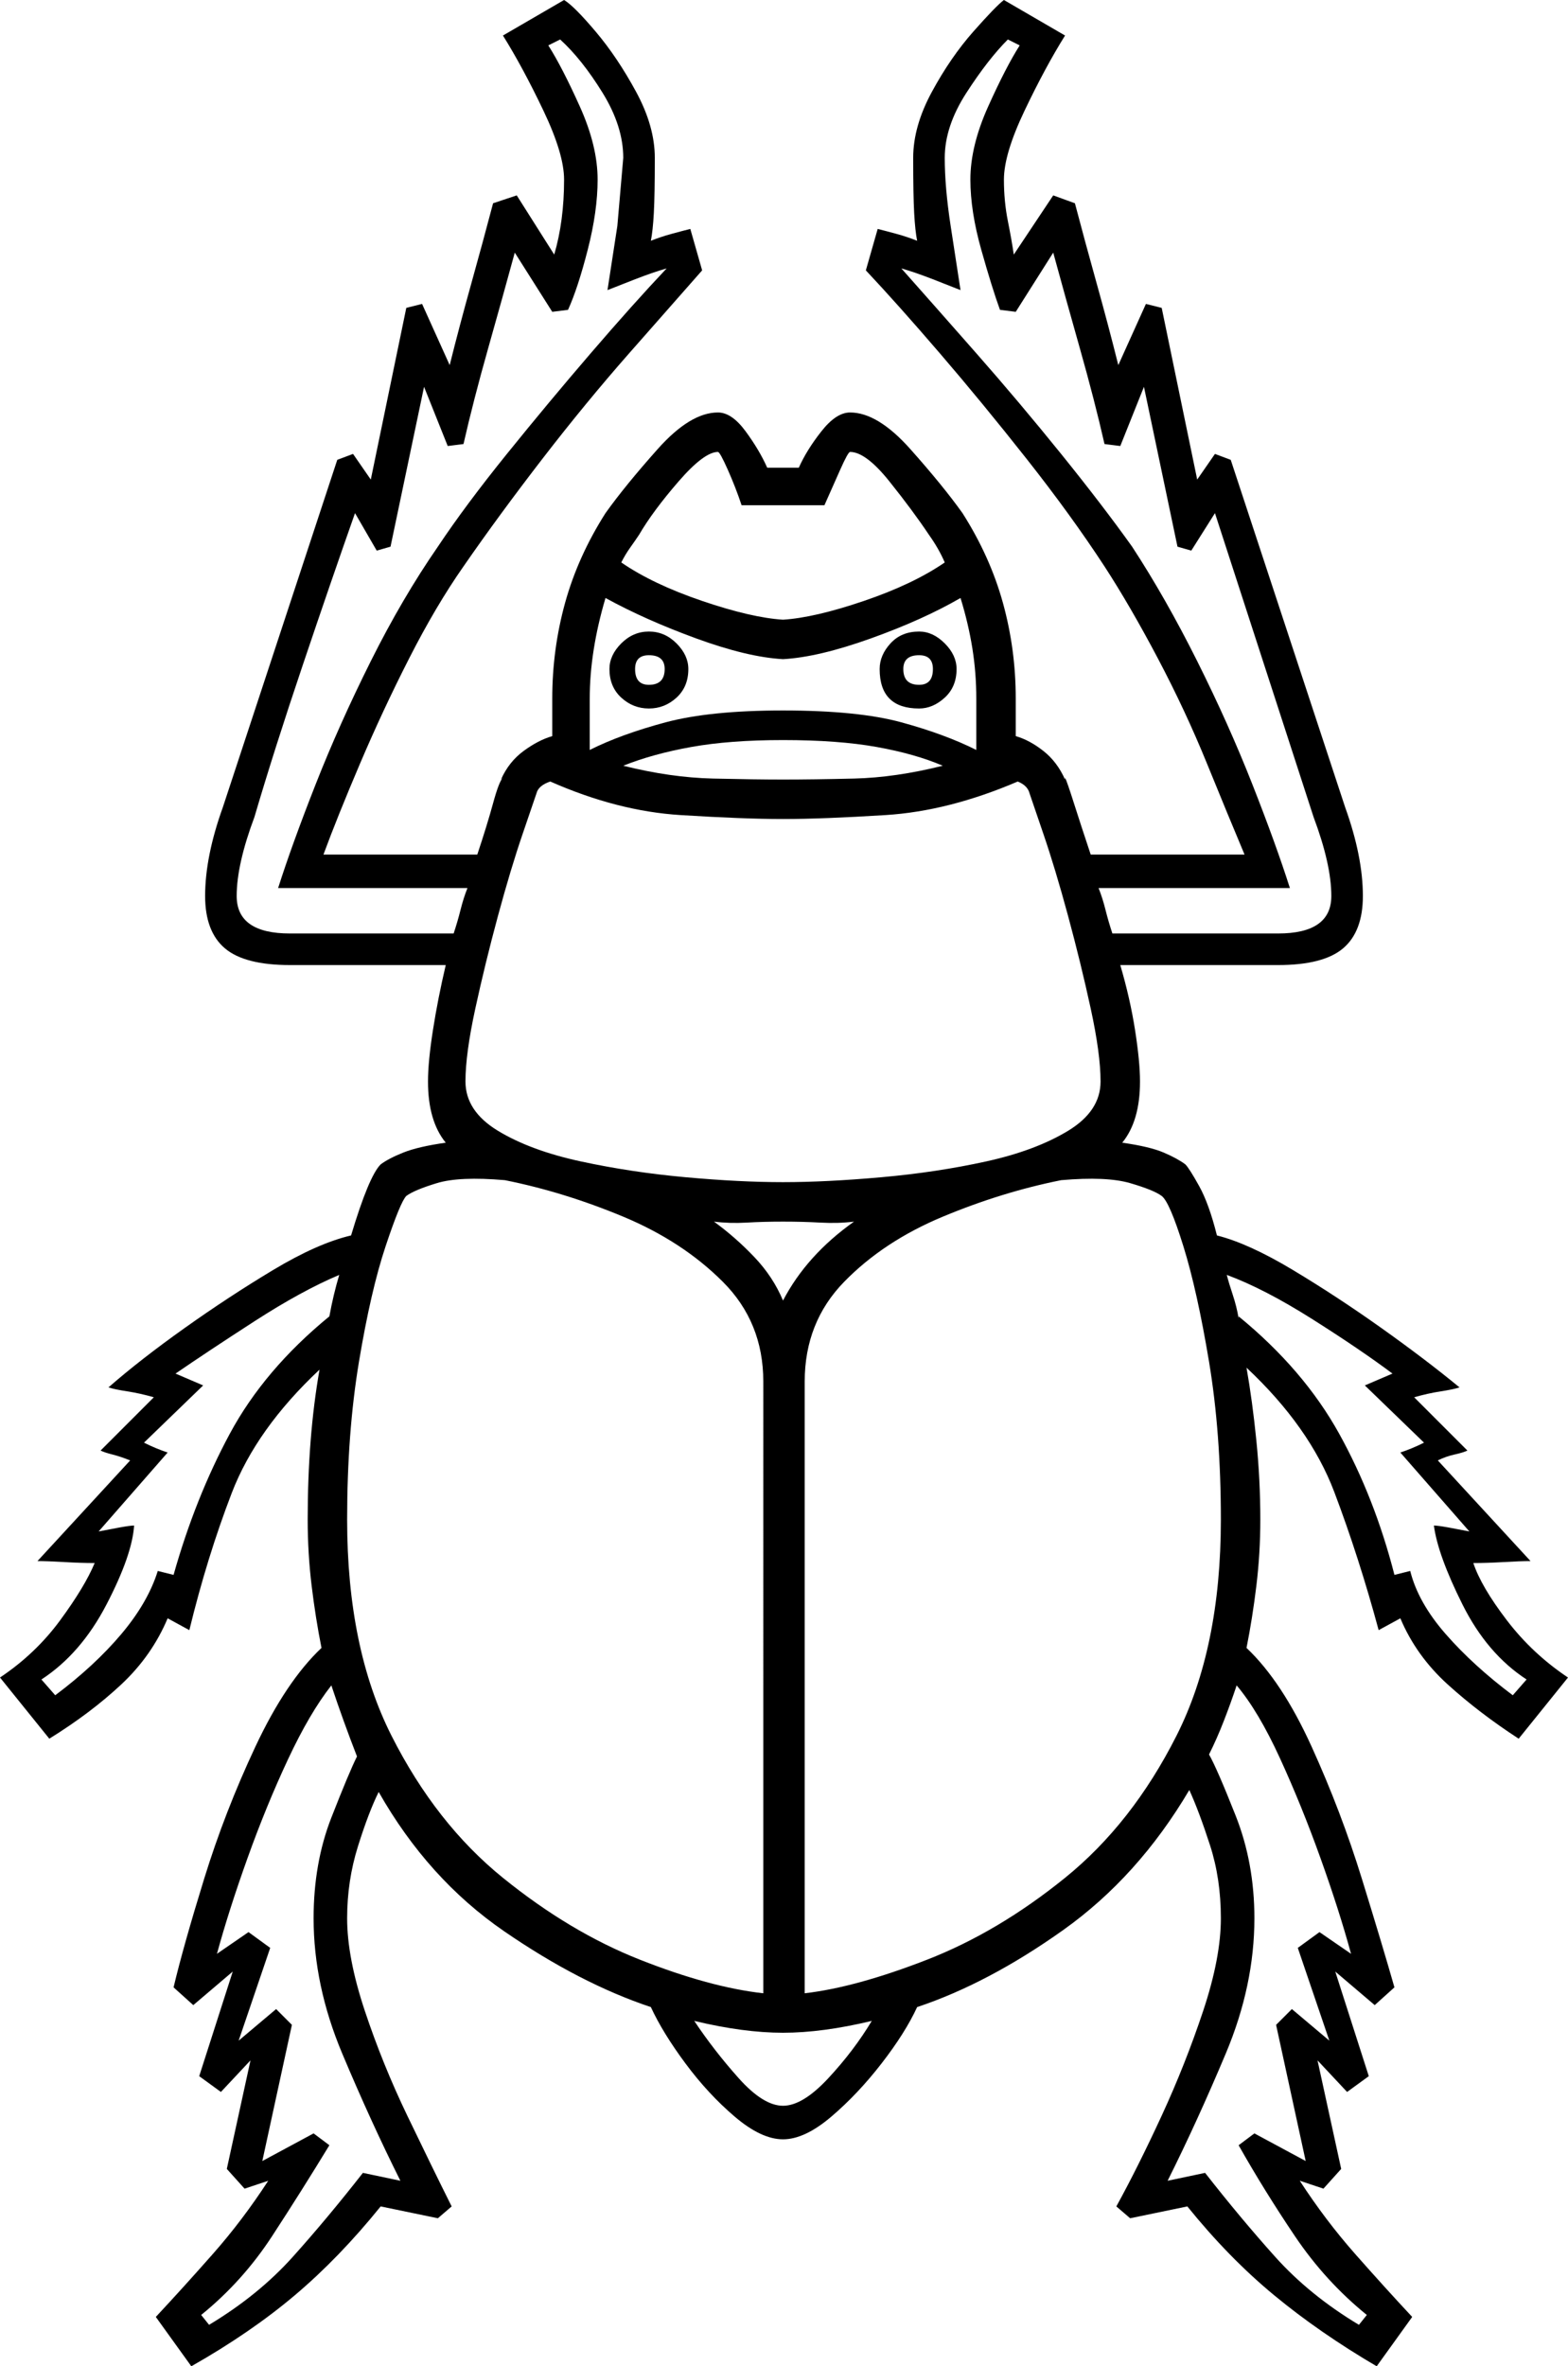 <svg xmlns="http://www.w3.org/2000/svg" viewBox="-10 0 795 1199"><path d="M87 1199l-18-25q14-15 29-32t28-37l-12 4-9-10 12-55-15 16-11-8 17-53-20 17-10-9q5-21 15.5-55t26-67q15.5-33 33.5-50-3-15-5-31.5t-2-33.5q0-42 6-76-32 30-44.5 62.5T86 826l-11-6q-8 19-23.5 33.5T15 881l-25-31q18-12 30.5-29T38 792q-7 0-15.5-.5T9 791l47-51q-5-2-9-3t-6-2l27-27q-7-2-13.5-3t-9.5-2q16-14 38.5-30t45-29.5Q151 630 168 626q9-30 15-36 4-3 11.5-6t21.5-5q-9-11-9-31 0-10 2.5-26t6.5-33h-79q-23 0-33-8.5T94 454q0-20 9-45l58-176 8-3 9 13 18-87 8-2 14 31q5-20 11-41.5t11-40.5l12-4 19 30q5-17 5-38 0-13-10.5-35T245 18l31-18q5 3 16 16t20.5 30.5Q322 64 322 80q0 19-.5 28t-1.5 14q5-2 10.5-3.5t9.5-2.5l6 21q-15 17-37 42t-44 53.5Q243 261 225 287q-14 20-27.5 46.5t-25 53.5Q161 414 154 433h78q5-15 8-26t5-13l-1 1q4-9 11.5-14.5T270 373v-19q0-25 6.5-48.5T297 260q10-14 26.5-32.5T354 209q7 0 14 9.5t11 18.5h16q4-9 11.5-18.5T421 209q14 0 30.5 18.5T478 260q14 22 20.5 45.5T505 354v19q7 2 14 7.5t11 14.5v-1q1 2 4.5 13t8.5 26h78q-8-19-19-46t-25-53.5Q563 307 550 287q-17-26-39.5-54.5t-44-53.5Q445 154 429 137l6-21q4 1 9.5 2.5T455 122q-1-5-1.5-14t-.5-28q0-16 9.5-33.5t21-30.5Q495 3 499 0l31 18q-10 16-20.5 38T499 91q0 11 2 21t3 17l20-30 11 4q5 19 11 40.5t11 41.5l14-31 8 2 18 87 9-13 8 3 58 176q9 25 9 45 0 18-10 26.5t-33 8.5h-80q5 17 7.5 33t2.5 26q0 20-9 31 14 2 21 5t11 6q2 2 7 11t9 25q16 4 38.5 17.5t45 29.5q22.5 16 39.5 30-3 1-9.5 2t-13.5 3l27 27q-2 1-6.5 2t-8.5 3l47 51q-5 0-13.5.5t-15.5.5q4 12 17 29t31 29l-25 31q-20-13-36-27.5T700 820l-11 6q-10-37-22.5-70T622 693q3 17 5 37t2 40q0 17-2 33.5t-5 31.5q18 17 33 50t25.5 67q10.5 34 16.5 55l-10 9-20-17 17 53-11 8-15-16 12 55-9 10-12-4q13 20 28 37t29 32l-18 25q-29-17-52-36t-44-45l-29 6-7-6q11-20 23-46t21-53q9-27 9-47t-5.5-37q-5.5-17-10.5-28-26 44-64 71t-74 39q-6 13-18 28.5t-25.5 27Q398 1084 387 1084t-24.5-11.5q-13.5-11.5-25-27T320 1017q-36-12-74.5-38.5T182 908q-5 10-10.5 27.5T166 972q0 20 9 47t21.5 53q12.5 26 22.5 46l-7 6-29-6q-21 26-43.5 45T87 1199zm50-726h83q2-6 3.5-12t3.5-11h-96q7-22 19-52.5t28-62.5q16-32 34-58 14-21 35-47t42.5-51q21.5-25 38.5-43-7 2-16 5.5t-14 5.5l5-32.5 3-34.5q0-16-10.5-33T274 20l-6 3q7 11 16 31t9 37q0 16-5 35.5T278 157l-8 1-19-30q-6 22-13.5 48.5T225 225l-8 1-12-30-17 81-7 2-11-19q-12 34-26.5 77T119 414q-9 24-9 40 0 19 27 19zm417 0h84q27 0 27-19 0-16-9-40-11-34-25-77t-25-77l-12 19-7-2-17-81-12 30-8-1q-5-22-12.5-48.5T524 128l-19 30-8-1q-4-11-9.5-30.5T482 91q0-17 9-37t16-31l-6-3q-10 10-21 27t-11 33q0 15 3 34.5l5 32.5q-5-2-14-5.5t-16-5.5q16 18 38 43t43 51q21 26 36 47 17 26 33 58t28 62.5q12 30.5 19 52.5h-97q2 5 3.5 11t3.5 12zM387 314q16-1 41-9.5t41-19.5q-3-7-8-14-8-12-20-27t-20-15q-1 0-5 9l-8 18h-42q-3-9-7-18t-5-9q-7 0-20 15t-20 27q-2 3-4.5 6.5T305 285q16 11 41 19.5t41 9.5zm-98 66q16-8 38.5-14t59.5-6q38 0 60 6t38 14v-26q0-13-2-25.5t-6-25.5q-19 11-45.5 20.5T387 334q-18-1-44-10.5T297 303q-8 27-8 51zm30-21q-8 0-14-5.5t-6-14.5q0-7 6-13t14-6q8 0 14 6t6 13q0 9-6 14.5t-14 5.5zm137 0q-20 0-20-20 0-7 5.5-13t14.5-6q7 0 13 6t6 13q0 9-6 14.5t-13 5.5zm-137-12q8 0 8-8 0-7-8-7-7 0-7 7 0 8 7 8zm137 0q7 0 7-8 0-7-7-7-8 0-8 7 0 8 8 8zm-69 48q15 0 36-.5t45-6.5q-14-6-33.5-9.5T387 375q-27 0-46.5 3.5T306 388q24 6 45.5 6.5t35.5.5zm0 204q22 0 50-2.5t53-8q25-5.5 41.5-15.5t16.5-25q0-14-5-37t-11.5-47q-6.5-24-12.5-41.5t-7-20.5q-1-4-6-6-35 15-67 17t-52 2q-20 0-52-2t-66-17q-6 2-7 6-1 3-7 20.5T242.5 464q-6.5 24-11.5 47t-5 37q0 15 16.5 25t42 15.5q25.5 5.5 53 8T387 599zm11 411q26-3 62-17t70-41.5q34-27.5 56.5-72T609 770q0-44-6-80t-13-58.5q-7-22.5-11-25.5t-16-6.5q-12-3.5-35-1.5-30 6-60 18.5t-50 33Q398 670 398 700zm-21 0V700q0-30-20.5-50.5t-50.5-33Q276 604 246 598q-23-2-34.5 1.5T196 606q-3 3-10.5 25.5T172 690q-6 36-6 80 0 65 22.5 109.5t56.5 72q34 27.5 69.5 41.5t62.5 17zm10-351q12-23 36-40-8 1-17 .5t-19-.5q-10 0-18.5.5T352 619q11 8 20.5 18t14.5 22zM18 859q20-15 33.5-31T70 796l8 2q11-39 28.5-71.5T157 667q2-11 5-21-19 8-43 23.5T79 696l14 6-30 29q6 3 12 5l-35 40q5-1 10.5-2t7.5-1q-1 15-14 40t-33 38zm739 0l7-8q-20-13-32.5-38T717 773q2 0 7.5 1t10.5 2l-35-40q6-2 12-5l-30-29 14-6q-16-12-40.5-27.5T612 646q1 4 3 10t3 12v-1q33 27 51 59.5t28 71.5l8-2q4 16 18 32t34 31zM96 1178q25-15 42.5-34.5T174 1101l19 4q-15-30-29.5-64.5T149 972q0-28 9-51t13-31q-7-18-13-36-11 14-22 37.5t-20.5 50Q106 968 100 990l16-11 11 8-16 47 19-16 8 8-15 69 26-14 8 6q-14 23-29 46t-36 40zm583 0l4-5q-21-17-36.5-40t-28.5-46l8-6 26 14-15-69 8-8 19 16-16-47 11-8 16 11q-6-22-15.5-48.5T639 891q-11-24-22-37-3 9-6.5 18t-7.5 17q4 7 13.5 31t9.5 52q0 34-14.5 68.5T582 1105l19-4q18 23 35.5 42.5T679 1178zm-292-111q10 0 23-14t22-29q-25 6-45 6t-45-6q10 15 22.5 29t22.5 14z" fill="currentColor"/></svg>
